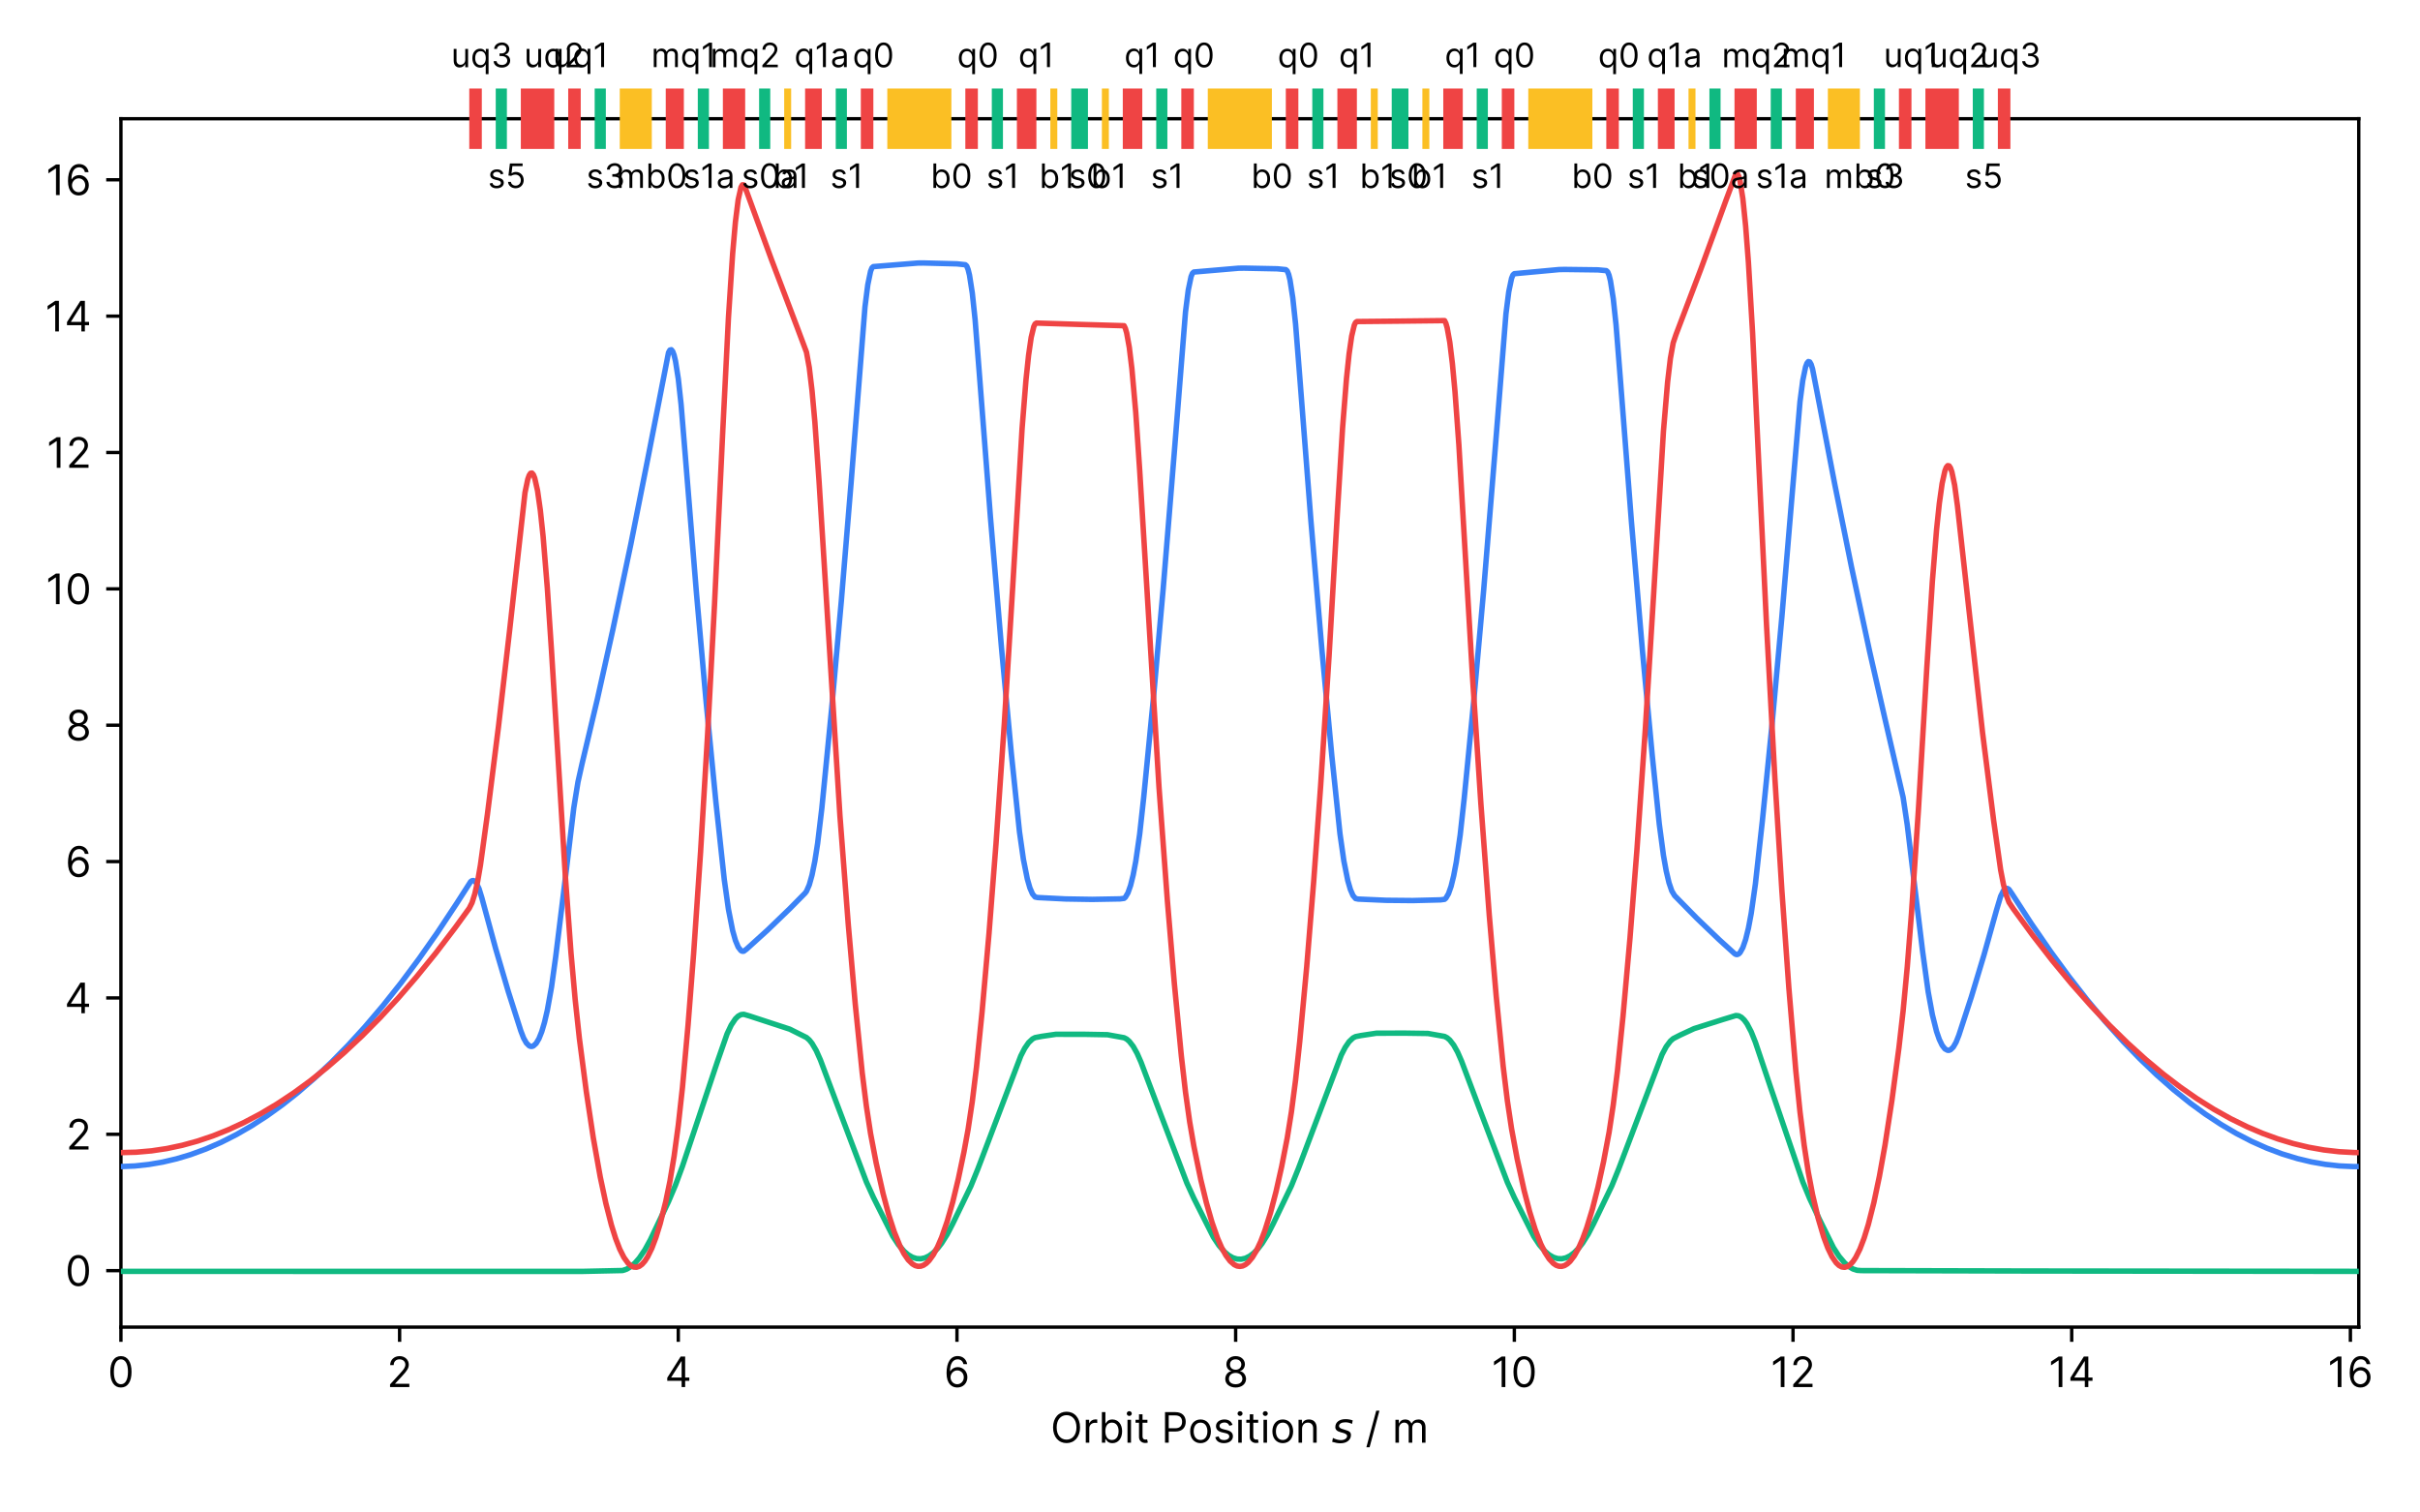 <?xml version="1.0" encoding="utf-8" standalone="no"?>
<!DOCTYPE svg PUBLIC "-//W3C//DTD SVG 1.1//EN"
  "http://www.w3.org/Graphics/SVG/1.1/DTD/svg11.dtd">
<!-- Created with matplotlib (https://matplotlib.org/) -->
<svg height="360pt" version="1.1" viewBox="0 0 576 360" width="576pt" xmlns="http://www.w3.org/2000/svg" xmlns:xlink="http://www.w3.org/1999/xlink">
 <defs>
  <style type="text/css">*{stroke-linecap:butt;stroke-linejoin:round;}</style>
 </defs>
 <g id="figure_1">
  <g id="patch_1">
   <path d="M 0 360 
L 576 360 
L 576 0 
L 0 0 
z
" style="fill:#ffffff;"/>
  </g>
  <g id="axes_1">
   <g id="patch_2">
    <path d="M 28.78 315.88 
L 561.423 315.88 
L 561.423 28.26 
L 28.78 28.26 
z
" style="fill:#ffffff;"/>
   </g>
   <g id="matplotlib.axis_1">
    <g id="xtick_1">
     <g id="line2d_1">
      <defs>
       <path d="M 0 0 
L 0 3.5 
" id="m839d1da6a0" style="stroke:#000000;stroke-width:0.8;"/>
      </defs>
      <g>
       <use style="stroke:#000000;stroke-width:0.8;" x="28.78" xlink:href="#m839d1da6a0" y="315.88"/>
      </g>
     </g>
     <g id="text_1">
      <!-- 0 -->
      <g transform="translate(25.655 330.153)scale(0.1 -0.1)">
       <defs>
        <path d="M 31.25 -1 
C 47.297 -1 56.531 12.609 56.531 36.359 
C 56.531 59.938 47.156 73.719 31.25 73.719 
C 15.344 73.719 5.969 59.938 5.969 36.359 
C 5.969 12.609 15.203 -1 31.25 -1 
z
M 31.25 6.812 
C 20.672 6.812 14.484 17.438 14.484 36.359 
C 14.484 55.25 20.734 66.047 31.25 66.047 
C 41.766 66.047 48.016 55.25 48.016 36.359 
C 48.016 17.438 41.828 6.812 31.25 6.812 
z
" id="Inter-Regular-48"/>
       </defs>
       <use xlink:href="#Inter-Regular-48"/>
      </g>
     </g>
    </g>
    <g id="xtick_2">
     <g id="line2d_2">
      <g>
       <use style="stroke:#000000;stroke-width:0.8;" x="95.112" xlink:href="#m839d1da6a0" y="315.88"/>
      </g>
     </g>
     <g id="text_2">
      <!-- 2 -->
      <g transform="translate(92.086 330.153)scale(0.1 -0.1)">
       <defs>
        <path d="M 7.531 0 
L 53.406 0 
L 53.406 7.812 
L 19.609 7.812 
L 19.609 8.375 
L 35.938 25.859 
C 48.438 39.234 52.125 45.484 52.125 53.547 
C 52.125 64.766 43.047 73.719 30.25 73.719 
C 17.516 73.719 7.812 65.062 7.812 52.266 
L 16.188 52.266 
C 16.188 60.547 21.562 66.047 29.969 66.047 
C 37.859 66.047 43.891 61.219 43.891 53.547 
C 43.891 46.844 39.953 41.875 31.531 32.672 
L 7.531 6.391 
z
" id="Inter-Regular-50"/>
       </defs>
       <use xlink:href="#Inter-Regular-50"/>
      </g>
     </g>
    </g>
    <g id="xtick_3">
     <g id="line2d_3">
      <g>
       <use style="stroke:#000000;stroke-width:0.8;" x="161.443" xlink:href="#m839d1da6a0" y="315.88"/>
      </g>
     </g>
     <g id="text_3">
      <!-- 4 -->
      <g transform="translate(158.233 330.153)scale(0.1 -0.1)">
       <defs>
        <path d="M 5.828 14.922 
L 40.062 14.922 
L 40.062 0 
L 48.438 0 
L 48.438 14.922 
L 58.375 14.922 
L 58.375 22.734 
L 48.438 22.734 
L 48.438 72.734 
L 37.781 72.734 
L 5.828 22.156 
z
M 15.344 22.734 
L 15.344 23.297 
L 39.484 61.5 
L 40.062 61.5 
L 40.062 22.734 
z
" id="Inter-Regular-52"/>
       </defs>
       <use xlink:href="#Inter-Regular-52"/>
      </g>
     </g>
    </g>
    <g id="xtick_4">
     <g id="line2d_4">
      <g>
       <use style="stroke:#000000;stroke-width:0.8;" x="227.775" xlink:href="#m839d1da6a0" y="315.88"/>
      </g>
     </g>
     <g id="text_4">
      <!-- 6 -->
      <g transform="translate(224.657 330.153)scale(0.1 -0.1)">
       <defs>
        <path d="M 31.672 -1 
C 46.375 -1.172 55.969 9.906 55.969 23.438 
C 55.969 37.5 45.562 47.578 33.094 47.578 
C 25.609 47.578 19.172 43.922 15.203 37.922 
L 14.625 37.922 
C 14.672 55.781 21.562 66.047 32.812 66.047 
C 40.484 66.047 45.094 61.219 46.734 54.547 
L 55.406 54.547 
C 53.625 65.984 45.031 73.859 32.812 73.859 
C 16.438 73.859 6.391 59.375 6.391 33.516 
C 6.391 6.641 19.75 -0.859 31.672 -1 
z
M 31.672 6.812 
C 22.547 6.812 15.875 14.594 15.906 23.297 
C 15.953 32 22.938 39.766 31.969 39.766 
C 40.875 39.766 47.438 32.453 47.438 23.438 
C 47.438 14.203 40.594 6.812 31.672 6.812 
z
" id="Inter-Regular-54"/>
       </defs>
       <use xlink:href="#Inter-Regular-54"/>
      </g>
     </g>
    </g>
    <g id="xtick_5">
     <g id="line2d_5">
      <g>
       <use style="stroke:#000000;stroke-width:0.8;" x="294.106" xlink:href="#m839d1da6a0" y="315.88"/>
      </g>
     </g>
     <g id="text_5">
      <!-- 8 -->
      <g transform="translate(291.024 330.153)scale(0.1 -0.1)">
       <defs>
        <path d="M 30.828 -1 
C 45.344 -1 55.469 7.5 55.547 19.312 
C 55.469 28.516 49.328 36.328 41.484 37.781 
L 41.484 38.203 
C 48.297 39.984 52.766 46.656 52.844 54.406 
C 52.766 65.484 43.469 73.719 30.828 73.719 
C 18.047 73.719 8.734 65.484 8.812 54.406 
C 8.734 46.656 13.219 39.984 20.172 38.203 
L 20.172 37.781 
C 12.188 36.328 6.031 28.516 6.109 19.312 
C 6.031 7.5 16.156 -1 30.828 -1 
z
M 30.828 41.328 
C 22.875 41.328 17.266 46.312 17.328 53.828 
C 17.266 61.219 22.656 66.047 30.828 66.047 
C 38.844 66.047 44.25 61.219 44.312 53.828 
C 44.25 46.312 38.641 41.328 30.828 41.328 
z
M 30.828 6.812 
C 20.844 6.812 14.703 11.938 14.781 19.75 
C 14.703 27.953 21.484 33.812 30.828 33.812 
C 40.016 33.812 46.812 27.953 46.875 19.75 
C 46.812 11.938 40.656 6.812 30.828 6.812 
z
" id="Inter-Regular-56"/>
       </defs>
       <use xlink:href="#Inter-Regular-56"/>
      </g>
     </g>
    </g>
    <g id="xtick_6">
     <g id="line2d_6">
      <g>
       <use style="stroke:#000000;stroke-width:0.8;" x="360.438" xlink:href="#m839d1da6a0" y="315.88"/>
      </g>
     </g>
     <g id="text_6">
      <!-- 10 -->
      <g transform="translate(354.99 330.153)scale(0.1 -0.1)">
       <defs>
        <path d="M 33.094 72.734 
L 24.297 72.734 
L 6.109 60.656 
L 6.109 51.703 
L 23.859 63.5 
L 24.297 63.5 
L 24.297 0 
L 33.094 0 
z
" id="Inter-Regular-49"/>
       </defs>
       <use xlink:href="#Inter-Regular-49"/>
       <use x="46.449" xlink:href="#Inter-Regular-48"/>
      </g>
     </g>
    </g>
    <g id="xtick_7">
     <g id="line2d_7">
      <g>
       <use style="stroke:#000000;stroke-width:0.8;" x="426.77" xlink:href="#m839d1da6a0" y="315.88"/>
      </g>
     </g>
     <g id="text_7">
      <!-- 12 -->
      <g transform="translate(421.421 330.153)scale(0.1 -0.1)">
       <use xlink:href="#Inter-Regular-49"/>
       <use x="46.449" xlink:href="#Inter-Regular-50"/>
      </g>
     </g>
    </g>
    <g id="xtick_8">
     <g id="line2d_8">
      <g>
       <use style="stroke:#000000;stroke-width:0.8;" x="493.101" xlink:href="#m839d1da6a0" y="315.88"/>
      </g>
     </g>
     <g id="text_8">
      <!-- 14 -->
      <g transform="translate(487.568 330.153)scale(0.1 -0.1)">
       <use xlink:href="#Inter-Regular-49"/>
       <use x="46.449" xlink:href="#Inter-Regular-52"/>
      </g>
     </g>
    </g>
    <g id="xtick_9">
     <g id="line2d_9">
      <g>
       <use style="stroke:#000000;stroke-width:0.8;" x="559.433" xlink:href="#m839d1da6a0" y="315.88"/>
      </g>
     </g>
     <g id="text_9">
      <!-- 16 -->
      <g transform="translate(553.992 330.153)scale(0.1 -0.1)">
       <use xlink:href="#Inter-Regular-49"/>
       <use x="46.449" xlink:href="#Inter-Regular-54"/>
      </g>
     </g>
    </g>
    <g id="text_10">
     <!-- Orbit Position $s$ / m -->
     <g transform="translate(250.051 343.472)scale(0.1 -0.1)">
      <defs>
       <path d="M 70.172 36.359 
C 70.172 59.375 56.672 73.719 38.062 73.719 
C 19.469 73.719 5.969 59.375 5.969 36.359 
C 5.969 13.359 19.469 -1 38.062 -1 
C 56.672 -1 70.172 13.359 70.172 36.359 
z
M 61.656 36.359 
C 61.656 17.469 51.281 7.25 38.062 7.25 
C 24.859 7.25 14.484 17.469 14.484 36.359 
C 14.484 55.25 24.859 65.484 38.062 65.484 
C 51.281 65.484 61.656 55.25 61.656 36.359 
z
" id="Inter-Regular-79"/>
       <path d="M 7.672 0 
L 16.047 0 
L 16.047 34.516 
C 16.047 41.906 21.875 47.297 29.828 47.297 
C 32.062 47.297 34.375 46.875 34.938 46.734 
L 34.938 55.25 
C 33.984 55.328 31.781 55.391 30.547 55.391 
C 24 55.391 18.328 51.703 16.344 46.312 
L 15.766 46.312 
L 15.766 54.547 
L 7.672 54.547 
z
" id="Inter-Regular-114"/>
       <path d="M 8.812 0 
L 16.906 0 
L 16.906 8.375 
L 17.906 8.375 
C 19.75 5.391 23.297 -1.141 33.812 -1.141 
C 47.438 -1.141 56.969 9.797 56.969 27.125 
C 56.969 44.312 47.438 55.25 33.672 55.25 
C 23.016 55.25 19.75 48.719 17.906 45.875 
L 17.188 45.875 
L 17.188 72.734 
L 8.812 72.734 
z
M 17.047 27.266 
C 17.047 39.484 22.438 47.734 32.672 47.734 
C 43.328 47.734 48.578 38.781 48.578 27.266 
C 48.578 15.625 43.188 6.391 32.672 6.391 
C 22.594 6.391 17.047 14.922 17.047 27.266 
z
" id="Inter-Regular-98"/>
       <path d="M 11.938 63.641 
C 15.203 63.641 17.906 66.188 17.906 69.312 
C 17.906 72.438 15.203 75 11.938 75 
C 8.672 75 5.969 72.438 5.969 69.312 
C 5.969 66.188 8.672 63.641 11.938 63.641 
z
M 7.672 0 
L 16.047 0 
L 16.047 54.547 
L 7.672 54.547 
z
" id="Inter-Regular-105"/>
       <path d="M 31.391 54.547 
L 19.75 54.547 
L 19.75 67.609 
L 11.359 67.609 
L 11.359 54.547 
L 3.125 54.547 
L 3.125 47.438 
L 11.359 47.438 
L 11.359 13.359 
C 11.359 3.828 19.031 -0.703 26.141 -0.703 
C 29.266 -0.703 31.25 -0.141 32.391 0.281 
L 30.688 7.812 
C 29.969 7.672 28.844 7.391 26.984 7.391 
C 23.297 7.391 19.75 8.516 19.75 15.625 
L 19.75 47.438 
L 31.391 47.438 
z
" id="Inter-Regular-116"/>
       <path id="Inter-Regular-32"/>
       <path d="M 8.812 0 
L 17.609 0 
L 17.609 26.562 
L 33.531 26.562 
C 50.469 26.562 58.094 36.859 58.094 49.719 
C 58.094 62.578 50.469 72.734 33.375 72.734 
L 8.812 72.734 
z
M 33.094 64.922 
C 44.922 64.922 49.438 58.453 49.438 49.719 
C 49.438 40.984 44.922 34.375 33.234 34.375 
L 17.609 34.375 
L 17.609 64.922 
z
" id="Inter-Regular-80"/>
       <path d="M 29.828 -1.141 
C 44.609 -1.141 54.547 10.078 54.547 26.984 
C 54.547 44.031 44.609 55.25 29.828 55.25 
C 15.062 55.25 5.109 44.031 5.109 26.984 
C 5.109 10.078 15.062 -1.141 29.828 -1.141 
z
M 29.828 6.391 
C 18.609 6.391 13.5 16.047 13.5 26.984 
C 13.5 37.922 18.609 47.734 29.828 47.734 
C 41.047 47.734 46.172 37.922 46.172 26.984 
C 46.172 16.047 41.047 6.391 29.828 6.391 
z
" id="Inter-Regular-111"/>
       <path d="M 46.312 42.328 
C 43.688 50.078 37.781 55.25 26.984 55.25 
C 15.484 55.25 6.969 48.719 6.969 39.484 
C 6.969 31.953 11.438 26.922 21.453 24.578 
L 30.547 22.438 
C 36.047 21.172 38.641 18.531 38.641 14.766 
C 38.641 10.078 33.672 6.25 25.859 6.25 
C 19 6.25 14.703 9.203 13.219 15.062 
L 5.25 13.062 
C 7.203 3.797 14.844 -1.141 26 -1.141 
C 38.672 -1.141 47.297 5.781 47.297 15.203 
C 47.297 22.797 42.547 27.594 32.812 29.969 
L 24.719 31.953 
C 18.25 33.562 15.344 35.719 15.344 39.922 
C 15.344 44.609 20.312 48.016 26.984 48.016 
C 34.312 48.016 37.328 43.969 38.781 40.203 
z
" id="Inter-Regular-115"/>
       <path d="M 16.047 32.812 
C 16.047 42.328 21.953 47.734 29.969 47.734 
C 37.75 47.734 42.469 42.656 42.469 34.094 
L 42.469 0 
L 50.859 0 
L 50.859 34.656 
C 50.859 48.578 43.438 55.25 32.391 55.25 
C 24.156 55.25 19.031 51.562 16.484 46.016 
L 15.766 46.016 
L 15.766 54.547 
L 7.672 54.547 
L 7.672 0 
L 16.047 0 
z
" id="Inter-Regular-110"/>
       <path d="M 50 53.078 
L 48.297 44.578 
Q 44.734 46.531 40.766 47.5 
Q 36.812 48.484 32.625 48.484 
Q 25.531 48.484 21.453 46.062 
Q 17.391 43.656 17.391 39.5 
Q 17.391 34.672 26.859 32.078 
Q 27.594 31.891 27.938 31.781 
L 30.812 30.906 
Q 39.797 28.422 42.797 25.688 
Q 45.797 22.953 45.797 18.219 
Q 45.797 9.516 38.891 4.047 
Q 31.984 -1.422 20.797 -1.422 
Q 16.453 -1.422 11.672 -0.578 
Q 6.891 0.25 1.125 2 
L 2.875 11.281 
Q 7.812 8.734 12.594 7.422 
Q 17.391 6.109 21.781 6.109 
Q 28.375 6.109 32.5 8.938 
Q 36.625 11.766 36.625 16.109 
Q 36.625 20.797 25.781 23.688 
L 24.859 23.922 
L 21.781 24.703 
Q 14.938 26.516 11.766 29.469 
Q 8.594 32.422 8.594 37.016 
Q 8.594 45.75 15.156 50.875 
Q 21.734 56 33.016 56 
Q 37.453 56 41.672 55.266 
Q 45.906 54.547 50 53.078 
z
" id="DejaVuSans-Oblique-115"/>
       <path d="M 33.375 76.141 
L 25.719 76.141 
L 2.281 -10.938 
L 9.938 -10.938 
z
" id="Inter-Regular-47"/>
       <path d="M 7.672 0 
L 16.047 0 
L 16.047 34.094 
C 16.047 42.078 21.875 47.734 28.406 47.734 
C 34.766 47.734 39.203 43.578 39.203 37.359 
L 39.203 0 
L 47.734 0 
L 47.734 35.516 
C 47.734 42.547 52.125 47.734 59.797 47.734 
C 65.766 47.734 70.875 44.562 70.875 36.5 
L 70.875 0 
L 79.266 0 
L 79.266 36.5 
C 79.266 49.328 72.375 55.25 62.641 55.25 
C 54.828 55.25 49.109 51.672 46.312 46.016 
L 45.734 46.016 
C 43.047 51.844 38.281 55.25 31.109 55.25 
C 24 55.25 18.75 51.844 16.484 46.016 
L 15.766 46.016 
L 15.766 54.547 
L 7.672 54.547 
z
" id="Inter-Regular-109"/>
      </defs>
      <use transform="translate(0 0.859)" xlink:href="#Inter-Regular-79"/>
      <use transform="translate(76.136 0.859)" xlink:href="#Inter-Regular-114"/>
      <use transform="translate(113.352 0.859)" xlink:href="#Inter-Regular-98"/>
      <use transform="translate(175.426 0.859)" xlink:href="#Inter-Regular-105"/>
      <use transform="translate(199.148 0.859)" xlink:href="#Inter-Regular-116"/>
      <use transform="translate(235.511 0.859)" xlink:href="#Inter-Regular-32"/>
      <use transform="translate(263.636 0.859)" xlink:href="#Inter-Regular-80"/>
      <use transform="translate(327.131 0.859)" xlink:href="#Inter-Regular-111"/>
      <use transform="translate(386.79 0.859)" xlink:href="#Inter-Regular-115"/>
      <use transform="translate(439.063 0.859)" xlink:href="#Inter-Regular-105"/>
      <use transform="translate(462.784 0.859)" xlink:href="#Inter-Regular-116"/>
      <use transform="translate(499.148 0.859)" xlink:href="#Inter-Regular-105"/>
      <use transform="translate(522.869 0.859)" xlink:href="#Inter-Regular-111"/>
      <use transform="translate(582.529 0.859)" xlink:href="#Inter-Regular-110"/>
      <use transform="translate(641.051 0.859)" xlink:href="#Inter-Regular-32"/>
      <use transform="translate(669.176 0.859)" xlink:href="#DejaVuSans-Oblique-115"/>
      <use transform="translate(721.276 0.859)" xlink:href="#Inter-Regular-32"/>
      <use transform="translate(749.401 0.859)" xlink:href="#Inter-Regular-47"/>
      <use transform="translate(785.054 0.859)" xlink:href="#Inter-Regular-32"/>
      <use transform="translate(813.179 0.859)" xlink:href="#Inter-Regular-109"/>
     </g>
    </g>
   </g>
   <g id="matplotlib.axis_2">
    <g id="ytick_1">
     <g id="line2d_10">
      <defs>
       <path d="M 0 0 
L -3.5 0 
" id="m6dea7d0efa" style="stroke:#000000;stroke-width:0.8;"/>
      </defs>
      <g>
       <use style="stroke:#000000;stroke-width:0.8;" x="28.78" xlink:href="#m6dea7d0efa" y="302.434"/>
      </g>
     </g>
     <g id="text_11">
      <!-- 0 -->
      <g transform="translate(15.53 306.07)scale(0.1 -0.1)">
       <use xlink:href="#Inter-Regular-48"/>
      </g>
     </g>
    </g>
    <g id="ytick_2">
     <g id="line2d_11">
      <g>
       <use style="stroke:#000000;stroke-width:0.8;" x="28.78" xlink:href="#m6dea7d0efa" y="269.978"/>
      </g>
     </g>
     <g id="text_12">
      <!-- 2 -->
      <g transform="translate(15.728 273.615)scale(0.1 -0.1)">
       <use xlink:href="#Inter-Regular-50"/>
      </g>
     </g>
    </g>
    <g id="ytick_3">
     <g id="line2d_12">
      <g>
       <use style="stroke:#000000;stroke-width:0.8;" x="28.78" xlink:href="#m6dea7d0efa" y="237.523"/>
      </g>
     </g>
     <g id="text_13">
      <!-- 4 -->
      <g transform="translate(15.36 241.16)scale(0.1 -0.1)">
       <use xlink:href="#Inter-Regular-52"/>
      </g>
     </g>
    </g>
    <g id="ytick_4">
     <g id="line2d_13">
      <g>
       <use style="stroke:#000000;stroke-width:0.8;" x="28.78" xlink:href="#m6dea7d0efa" y="205.068"/>
      </g>
     </g>
     <g id="text_14">
      <!-- 6 -->
      <g transform="translate(15.544 208.705)scale(0.1 -0.1)">
       <use xlink:href="#Inter-Regular-54"/>
      </g>
     </g>
    </g>
    <g id="ytick_5">
     <g id="line2d_14">
      <g>
       <use style="stroke:#000000;stroke-width:0.8;" x="28.78" xlink:href="#m6dea7d0efa" y="172.613"/>
      </g>
     </g>
     <g id="text_15">
      <!-- 8 -->
      <g transform="translate(15.614 176.249)scale(0.1 -0.1)">
       <use xlink:href="#Inter-Regular-56"/>
      </g>
     </g>
    </g>
    <g id="ytick_6">
     <g id="line2d_15">
      <g>
       <use style="stroke:#000000;stroke-width:0.8;" x="28.78" xlink:href="#m6dea7d0efa" y="140.158"/>
      </g>
     </g>
     <g id="text_16">
      <!-- 10 -->
      <g transform="translate(10.885 143.794)scale(0.1 -0.1)">
       <use xlink:href="#Inter-Regular-49"/>
       <use x="46.449" xlink:href="#Inter-Regular-48"/>
      </g>
     </g>
    </g>
    <g id="ytick_7">
     <g id="line2d_16">
      <g>
       <use style="stroke:#000000;stroke-width:0.8;" x="28.78" xlink:href="#m6dea7d0efa" y="107.702"/>
      </g>
     </g>
     <g id="text_17">
      <!-- 12 -->
      <g transform="translate(11.083 111.339)scale(0.1 -0.1)">
       <use xlink:href="#Inter-Regular-49"/>
       <use x="46.449" xlink:href="#Inter-Regular-50"/>
      </g>
     </g>
    </g>
    <g id="ytick_8">
     <g id="line2d_17">
      <g>
       <use style="stroke:#000000;stroke-width:0.8;" x="28.78" xlink:href="#m6dea7d0efa" y="75.247"/>
      </g>
     </g>
     <g id="text_18">
      <!-- 14 -->
      <g transform="translate(10.714 78.884)scale(0.1 -0.1)">
       <use xlink:href="#Inter-Regular-49"/>
       <use x="46.449" xlink:href="#Inter-Regular-52"/>
      </g>
     </g>
    </g>
    <g id="ytick_9">
     <g id="line2d_18">
      <g>
       <use style="stroke:#000000;stroke-width:0.8;" x="28.78" xlink:href="#m6dea7d0efa" y="42.792"/>
      </g>
     </g>
     <g id="text_19">
      <!-- 16 -->
      <g transform="translate(10.899 46.429)scale(0.1 -0.1)">
       <use xlink:href="#Inter-Regular-49"/>
       <use x="46.449" xlink:href="#Inter-Regular-54"/>
      </g>
     </g>
    </g>
   </g>
   <g id="patch_3">
    <path d="M 28.78 315.88 
L 28.78 28.26 
" style="fill:none;stroke:#000000;stroke-linecap:square;stroke-linejoin:miter;stroke-width:0.8;"/>
   </g>
   <g id="patch_4">
    <path d="M 561.423 315.88 
L 561.423 28.26 
" style="fill:none;stroke:#000000;stroke-linecap:square;stroke-linejoin:miter;stroke-width:0.8;"/>
   </g>
   <g id="patch_5">
    <path d="M 28.78 315.88 
L 561.423 315.88 
" style="fill:none;stroke:#000000;stroke-linecap:square;stroke-linejoin:miter;stroke-width:0.8;"/>
   </g>
   <g id="patch_6">
    <path d="M 28.78 28.26 
L 561.423 28.26 
" style="fill:none;stroke:#000000;stroke-linecap:square;stroke-linejoin:miter;stroke-width:0.8;"/>
   </g>
   <g id="line2d_19">
    <path clip-path="url(#pdde742c42a)" d="M 28.78 302.607 
L 138.559 302.616 
L 148.177 302.405 
L 149.172 302.073 
L 150.167 301.47 
L 151.162 300.596 
L 152.157 299.452 
L 153.483 297.504 
L 154.81 295.075 
L 159.122 285.984 
L 160.78 282.067 
L 162.438 277.573 
L 170.73 252.755 
L 173.051 246.088 
L 174.046 243.987 
L 175.041 242.501 
L 175.704 241.859 
L 176.368 241.5 
L 177.031 241.425 
L 178.358 241.811 
L 187.976 244.959 
L 191.956 246.945 
L 192.619 247.524 
L 193.282 248.351 
L 194.277 250.05 
L 195.272 252.282 
L 198.921 262.014 
L 206.217 281.327 
L 207.875 284.983 
L 212.519 294.261 
L 213.845 296.273 
L 215.172 297.815 
L 216.167 298.662 
L 217.162 299.245 
L 218.157 299.563 
L 219.152 299.616 
L 220.147 299.403 
L 221.142 298.926 
L 222.137 298.184 
L 223.132 297.178 
L 224.127 295.906 
L 225.453 293.8 
L 226.78 291.236 
L 231.091 282.306 
L 232.75 278.222 
L 242.965 251.326 
L 243.893 249.519 
L 244.822 248.171 
L 245.751 247.292 
L 246.37 246.971 
L 248.006 246.66 
L 251.323 246.177 
L 257.956 246.18 
L 263.594 246.281 
L 267.552 247 
L 268.171 247.323 
L 268.79 247.858 
L 269.718 249.053 
L 270.647 250.71 
L 271.576 252.816 
L 275.865 264.181 
L 282.498 281.589 
L 284.157 285.221 
L 288.8 294.442 
L 290.127 296.438 
L 291.453 297.963 
L 292.448 298.798 
L 293.443 299.369 
L 294.438 299.675 
L 295.433 299.715 
L 296.428 299.491 
L 297.423 299.001 
L 298.418 298.247 
L 299.413 297.229 
L 300.408 295.945 
L 301.735 293.822 
L 303.061 291.242 
L 307.373 282.259 
L 309.031 278.152 
L 319.246 251.117 
L 320.175 249.3 
L 321.103 247.943 
L 322.032 247.058 
L 322.651 246.734 
L 323.956 246.476 
L 327.604 245.923 
L 334.237 245.904 
L 339.875 245.985 
L 343.833 246.691 
L 344.452 247.013 
L 345.071 247.548 
L 346 248.746 
L 346.928 250.408 
L 347.857 252.522 
L 352.147 263.933 
L 358.78 281.411 
L 360.438 285.054 
L 365.081 294.3 
L 366.408 296.304 
L 367.734 297.836 
L 368.729 298.677 
L 369.724 299.253 
L 370.719 299.564 
L 371.714 299.61 
L 372.709 299.391 
L 373.704 298.907 
L 374.699 298.159 
L 375.694 297.145 
L 376.689 295.867 
L 378.016 293.752 
L 379.343 291.179 
L 383.654 282.219 
L 385.312 278.12 
L 395.594 250.991 
L 396.589 249.12 
L 397.584 247.792 
L 398.247 247.216 
L 399.905 246.369 
L 403.222 244.831 
L 410.187 242.621 
L 413.172 241.712 
L 413.835 241.785 
L 414.498 242.143 
L 415.162 242.781 
L 415.825 243.699 
L 416.82 245.588 
L 417.815 248.074 
L 421.463 258.917 
L 429.091 281.312 
L 430.749 285.316 
L 433.071 290.256 
L 436.388 296.957 
L 437.714 299.011 
L 439.041 300.583 
L 440.036 301.446 
L 441.031 302.039 
L 442.026 302.36 
L 443.021 302.425 
L 482.82 302.522 
L 561.754 302.607 
L 561.754 302.607 
" style="fill:none;stroke:#10b981;stroke-linecap:square;stroke-width:1.3;"/>
   </g>
   <g id="line2d_20">
    <path clip-path="url(#pdde742c42a)" d="M 28.78 277.664 
L 32.097 277.521 
L 35.413 277.165 
L 38.73 276.596 
L 42.046 275.815 
L 45.363 274.821 
L 49.011 273.481 
L 52.659 271.885 
L 56.308 270.031 
L 59.956 267.92 
L 63.604 265.552 
L 67.252 262.926 
L 70.901 260.043 
L 74.88 256.605 
L 78.86 252.86 
L 82.84 248.809 
L 86.82 244.452 
L 91.132 239.386 
L 95.443 233.961 
L 99.755 228.176 
L 104.066 222.032 
L 108.71 215.013 
L 112.026 209.847 
L 112.358 209.617 
L 112.689 209.591 
L 113.021 209.769 
L 113.353 210.152 
L 114.016 211.522 
L 114.679 213.675 
L 117.996 225.862 
L 120.981 236.006 
L 123.966 245.37 
L 124.629 247.085 
L 125.292 248.259 
L 125.956 248.915 
L 126.287 249.053 
L 126.619 249.065 
L 126.951 248.952 
L 127.614 248.346 
L 128.277 247.223 
L 128.941 245.563 
L 129.604 243.335 
L 130.267 240.496 
L 131.262 234.974 
L 132.257 227.81 
L 134.247 211.633 
L 136.569 192.303 
L 137.564 186.153 
L 138.559 181.691 
L 142.207 166.296 
L 145.855 149.928 
L 150.167 129.435 
L 154.147 109.388 
L 159.122 83.91 
L 159.453 83.326 
L 159.785 83.238 
L 160.117 83.644 
L 160.448 84.544 
L 160.78 85.933 
L 161.443 90.151 
L 162.107 96.223 
L 163.101 108.336 
L 165.755 141.013 
L 168.076 167.12 
L 170.398 190.909 
L 172.388 209.344 
L 173.383 216.43 
L 174.378 221.483 
L 175.041 223.831 
L 175.704 225.416 
L 176.368 226.268 
L 176.699 226.424 
L 177.031 226.402 
L 177.694 225.91 
L 182.669 221.4 
L 187.976 216.281 
L 191.624 212.582 
L 191.956 212.136 
L 192.619 210.62 
L 193.282 208.247 
L 193.946 204.975 
L 194.609 200.743 
L 195.604 192.424 
L 197.926 168.893 
L 200.247 143.062 
L 202.569 114.931 
L 205.885 73.015 
L 206.549 67.769 
L 207.212 64.564 
L 207.544 63.747 
L 207.875 63.459 
L 218.488 62.606 
L 219.815 62.593 
L 227.775 62.8 
L 229.765 63.014 
L 230.096 63.314 
L 230.428 64.145 
L 230.76 65.501 
L 231.423 69.766 
L 232.086 76.034 
L 233.081 88.7 
L 235.735 123.047 
L 238.388 154.371 
L 240.709 179.299 
L 242.655 197.999 
L 243.584 204.524 
L 244.512 209.185 
L 245.132 211.339 
L 245.751 212.771 
L 246.37 213.503 
L 247.011 213.633 
L 253.644 213.968 
L 259.946 214.071 
L 266.579 213.952 
L 267.552 213.829 
L 267.861 213.56 
L 268.48 212.504 
L 269.099 210.74 
L 269.718 208.243 
L 270.338 204.974 
L 271.266 198.507 
L 272.217 189.855 
L 274.539 166.119 
L 276.86 140.095 
L 279.513 107.549 
L 282.167 74.261 
L 282.83 69.04 
L 283.493 65.85 
L 283.825 65.035 
L 284.157 64.747 
L 294.77 63.84 
L 296.096 63.819 
L 304.056 63.98 
L 306.046 64.181 
L 306.378 64.478 
L 306.709 65.303 
L 307.041 66.651 
L 307.704 70.891 
L 308.368 77.125 
L 309.363 89.724 
L 312.016 123.893 
L 314.669 155.054 
L 316.991 179.854 
L 318.937 198.459 
L 319.865 204.95 
L 320.794 209.585 
L 321.413 211.726 
L 322.032 213.148 
L 322.651 213.873 
L 323.292 213.998 
L 329.925 214.289 
L 336.227 214.349 
L 342.86 214.183 
L 343.833 214.054 
L 344.143 213.784 
L 344.762 212.725 
L 345.381 210.962 
L 346 208.466 
L 346.619 205.2 
L 347.548 198.742 
L 348.498 190.102 
L 350.82 166.4 
L 353.142 140.411 
L 355.795 107.907 
L 358.448 74.659 
L 359.111 69.442 
L 359.775 66.252 
L 360.106 65.437 
L 360.438 65.147 
L 371.051 64.163 
L 372.378 64.132 
L 380.337 64.234 
L 382.327 64.42 
L 382.659 64.714 
L 382.991 65.535 
L 383.322 66.879 
L 383.986 71.111 
L 384.649 77.334 
L 385.644 89.914 
L 388.297 124.034 
L 390.951 155.153 
L 393.272 179.92 
L 394.93 196.083 
L 395.925 203.569 
L 396.589 207.304 
L 397.252 210.117 
L 397.915 212.059 
L 398.579 213.165 
L 403.885 218.572 
L 409.192 223.66 
L 412.84 226.969 
L 413.172 227.174 
L 413.503 227.202 
L 413.835 227.054 
L 414.167 226.729 
L 414.83 225.539 
L 415.493 223.611 
L 416.157 220.909 
L 416.82 217.381 
L 417.815 210.394 
L 419.473 195.374 
L 421.795 172.238 
L 424.116 146.817 
L 426.438 119.114 
L 428.428 95.624 
L 429.091 90.545 
L 429.755 87.338 
L 430.086 86.456 
L 430.418 86.06 
L 430.749 86.154 
L 431.081 86.736 
L 431.413 87.803 
L 432.408 92.909 
L 436.719 115.356 
L 440.699 135.013 
L 445.011 155.114 
L 448.659 171.132 
L 452.971 189.765 
L 453.966 196.385 
L 455.292 207.397 
L 457.614 226.469 
L 458.94 236.079 
L 459.935 241.525 
L 460.93 245.499 
L 461.594 247.416 
L 462.257 248.79 
L 462.92 249.647 
L 463.584 250.003 
L 463.915 249.995 
L 464.247 249.864 
L 464.91 249.229 
L 465.574 248.085 
L 466.237 246.41 
L 469.222 237.258 
L 472.207 227.343 
L 475.192 216.665 
L 476.187 213.328 
L 476.85 211.993 
L 477.182 211.621 
L 477.513 211.449 
L 477.845 211.478 
L 478.177 211.707 
L 478.84 212.663 
L 483.483 219.816 
L 488.126 226.552 
L 492.438 232.434 
L 496.749 237.956 
L 501.061 243.119 
L 505.373 247.923 
L 509.352 252.038 
L 513.332 255.847 
L 517.312 259.349 
L 521.292 262.546 
L 524.94 265.207 
L 528.589 267.61 
L 532.237 269.757 
L 535.885 271.646 
L 539.533 273.277 
L 543.182 274.652 
L 546.83 275.769 
L 550.146 276.561 
L 553.463 277.141 
L 556.78 277.508 
L 560.096 277.662 
L 561.754 277.659 
L 561.754 277.659 
" style="fill:none;stroke:#3b82f6;stroke-linecap:square;stroke-width:1.3;"/>
   </g>
   <g id="patch_7">
    <path d="M 111.695 35.45 
L 114.679 35.45 
L 114.679 21.07 
L 111.695 21.07 
z
" style="fill:#ef4444;"/>
   </g>
   <g id="patch_8">
    <path d="M 117.996 35.45 
L 120.649 35.45 
L 120.649 21.07 
L 117.996 21.07 
z
" style="fill:#10b981;"/>
   </g>
   <g id="patch_9">
    <path d="M 123.966 35.45 
L 131.926 35.45 
L 131.926 21.07 
L 123.966 21.07 
z
" style="fill:#ef4444;"/>
   </g>
   <g id="patch_10">
    <path d="M 135.242 35.45 
L 138.227 35.45 
L 138.227 21.07 
L 135.242 21.07 
z
" style="fill:#ef4444;"/>
   </g>
   <g id="patch_11">
    <path d="M 141.544 35.45 
L 144.197 35.45 
L 144.197 21.07 
L 141.544 21.07 
z
" style="fill:#10b981;"/>
   </g>
   <g id="patch_12">
    <path d="M 147.514 35.45 
L 155.142 35.45 
L 155.142 21.07 
L 147.514 21.07 
z
" style="fill:#fbbf24;"/>
   </g>
   <g id="patch_13">
    <path d="M 158.458 35.45 
L 162.77 35.45 
L 162.77 21.07 
L 158.458 21.07 
z
" style="fill:#ef4444;"/>
   </g>
   <g id="patch_14">
    <path d="M 166.086 35.45 
L 168.74 35.45 
L 168.74 21.07 
L 166.086 21.07 
z
" style="fill:#10b981;"/>
   </g>
   <g id="patch_15">
    <path d="M 172.056 35.45 
L 177.363 35.45 
L 177.363 21.07 
L 172.056 21.07 
z
" style="fill:#ef4444;"/>
   </g>
   <g id="patch_16">
    <path d="M 180.679 35.45 
L 183.333 35.45 
L 183.333 21.07 
L 180.679 21.07 
z
" style="fill:#10b981;"/>
   </g>
   <g id="patch_17">
    <path d="M 186.649 35.45 
L 188.307 35.45 
L 188.307 21.07 
L 186.649 21.07 
z
" style="fill:#fbbf24;"/>
   </g>
   <g id="patch_18">
    <path d="M 191.624 35.45 
L 195.604 35.45 
L 195.604 21.07 
L 191.624 21.07 
z
" style="fill:#ef4444;"/>
   </g>
   <g id="patch_19">
    <path d="M 198.921 35.45 
L 201.574 35.45 
L 201.574 21.07 
L 198.921 21.07 
z
" style="fill:#10b981;"/>
   </g>
   <g id="patch_20">
    <path d="M 204.89 35.45 
L 207.875 35.45 
L 207.875 21.07 
L 204.89 21.07 
z
" style="fill:#ef4444;"/>
   </g>
   <g id="patch_21">
    <path d="M 211.192 35.45 
L 226.448 35.45 
L 226.448 21.07 
L 211.192 21.07 
z
" style="fill:#fbbf24;"/>
   </g>
   <g id="patch_22">
    <path d="M 229.765 35.45 
L 232.75 35.45 
L 232.75 21.07 
L 229.765 21.07 
z
" style="fill:#ef4444;"/>
   </g>
   <g id="patch_23">
    <path d="M 236.066 35.45 
L 238.72 35.45 
L 238.72 21.07 
L 236.066 21.07 
z
" style="fill:#10b981;"/>
   </g>
   <g id="patch_24">
    <path d="M 242.036 35.45 
L 246.679 35.45 
L 246.679 21.07 
L 242.036 21.07 
z
" style="fill:#ef4444;"/>
   </g>
   <g id="patch_25">
    <path d="M 249.996 35.45 
L 251.654 35.45 
L 251.654 21.07 
L 249.996 21.07 
z
" style="fill:#fbbf24;"/>
   </g>
   <g id="patch_26">
    <path d="M 254.971 35.45 
L 258.951 35.45 
L 258.951 21.07 
L 254.971 21.07 
z
" style="fill:#10b981;"/>
   </g>
   <g id="patch_27">
    <path d="M 262.267 35.45 
L 263.926 35.45 
L 263.926 21.07 
L 262.267 21.07 
z
" style="fill:#fbbf24;"/>
   </g>
   <g id="patch_28">
    <path d="M 267.242 35.45 
L 271.885 35.45 
L 271.885 21.07 
L 267.242 21.07 
z
" style="fill:#ef4444;"/>
   </g>
   <g id="patch_29">
    <path d="M 275.202 35.45 
L 277.855 35.45 
L 277.855 21.07 
L 275.202 21.07 
z
" style="fill:#10b981;"/>
   </g>
   <g id="patch_30">
    <path d="M 281.172 35.45 
L 284.157 35.45 
L 284.157 21.07 
L 281.172 21.07 
z
" style="fill:#ef4444;"/>
   </g>
   <g id="patch_31">
    <path d="M 287.473 35.45 
L 302.73 35.45 
L 302.73 21.07 
L 287.473 21.07 
z
" style="fill:#fbbf24;"/>
   </g>
   <g id="patch_32">
    <path d="M 306.046 35.45 
L 309.031 35.45 
L 309.031 21.07 
L 306.046 21.07 
z
" style="fill:#ef4444;"/>
   </g>
   <g id="patch_33">
    <path d="M 312.348 35.45 
L 315.001 35.45 
L 315.001 21.07 
L 312.348 21.07 
z
" style="fill:#10b981;"/>
   </g>
   <g id="patch_34">
    <path d="M 318.317 35.45 
L 322.961 35.45 
L 322.961 21.07 
L 318.317 21.07 
z
" style="fill:#ef4444;"/>
   </g>
   <g id="patch_35">
    <path d="M 326.277 35.45 
L 327.936 35.45 
L 327.936 21.07 
L 326.277 21.07 
z
" style="fill:#fbbf24;"/>
   </g>
   <g id="patch_36">
    <path d="M 331.252 35.45 
L 335.232 35.45 
L 335.232 21.07 
L 331.252 21.07 
z
" style="fill:#10b981;"/>
   </g>
   <g id="patch_37">
    <path d="M 338.549 35.45 
L 340.207 35.45 
L 340.207 21.07 
L 338.549 21.07 
z
" style="fill:#fbbf24;"/>
   </g>
   <g id="patch_38">
    <path d="M 343.523 35.45 
L 348.167 35.45 
L 348.167 21.07 
L 343.523 21.07 
z
" style="fill:#ef4444;"/>
   </g>
   <g id="patch_39">
    <path d="M 351.483 35.45 
L 354.136 35.45 
L 354.136 21.07 
L 351.483 21.07 
z
" style="fill:#10b981;"/>
   </g>
   <g id="patch_40">
    <path d="M 357.453 35.45 
L 360.438 35.45 
L 360.438 21.07 
L 357.453 21.07 
z
" style="fill:#ef4444;"/>
   </g>
   <g id="patch_41">
    <path d="M 363.755 35.45 
L 379.011 35.45 
L 379.011 21.07 
L 363.755 21.07 
z
" style="fill:#fbbf24;"/>
   </g>
   <g id="patch_42">
    <path d="M 382.327 35.45 
L 385.312 35.45 
L 385.312 21.07 
L 382.327 21.07 
z
" style="fill:#ef4444;"/>
   </g>
   <g id="patch_43">
    <path d="M 388.629 35.45 
L 391.282 35.45 
L 391.282 21.07 
L 388.629 21.07 
z
" style="fill:#10b981;"/>
   </g>
   <g id="patch_44">
    <path d="M 394.599 35.45 
L 398.579 35.45 
L 398.579 21.07 
L 394.599 21.07 
z
" style="fill:#ef4444;"/>
   </g>
   <g id="patch_45">
    <path d="M 401.895 35.45 
L 403.554 35.45 
L 403.554 21.07 
L 401.895 21.07 
z
" style="fill:#fbbf24;"/>
   </g>
   <g id="patch_46">
    <path d="M 406.87 35.45 
L 409.523 35.45 
L 409.523 21.07 
L 406.87 21.07 
z
" style="fill:#10b981;"/>
   </g>
   <g id="patch_47">
    <path d="M 412.84 35.45 
L 418.146 35.45 
L 418.146 21.07 
L 412.84 21.07 
z
" style="fill:#ef4444;"/>
   </g>
   <g id="patch_48">
    <path d="M 421.463 35.45 
L 424.116 35.45 
L 424.116 21.07 
L 421.463 21.07 
z
" style="fill:#10b981;"/>
   </g>
   <g id="patch_49">
    <path d="M 427.433 35.45 
L 431.744 35.45 
L 431.744 21.07 
L 427.433 21.07 
z
" style="fill:#ef4444;"/>
   </g>
   <g id="patch_50">
    <path d="M 435.061 35.45 
L 442.689 35.45 
L 442.689 21.07 
L 435.061 21.07 
z
" style="fill:#fbbf24;"/>
   </g>
   <g id="patch_51">
    <path d="M 446.006 35.45 
L 448.659 35.45 
L 448.659 21.07 
L 446.006 21.07 
z
" style="fill:#10b981;"/>
   </g>
   <g id="patch_52">
    <path d="M 451.976 35.45 
L 454.961 35.45 
L 454.961 21.07 
L 451.976 21.07 
z
" style="fill:#ef4444;"/>
   </g>
   <g id="patch_53">
    <path d="M 458.277 35.45 
L 466.237 35.45 
L 466.237 21.07 
L 458.277 21.07 
z
" style="fill:#ef4444;"/>
   </g>
   <g id="patch_54">
    <path d="M 469.553 35.45 
L 472.207 35.45 
L 472.207 21.07 
L 469.553 21.07 
z
" style="fill:#10b981;"/>
   </g>
   <g id="patch_55">
    <path d="M 475.523 35.45 
L 478.508 35.45 
L 478.508 21.07 
L 475.523 21.07 
z
" style="fill:#ef4444;"/>
   </g>
   <g id="line2d_21">
    <path clip-path="url(#pdde742c42a)" d="M 28.78 274.341 
L 32.428 274.246 
L 36.076 273.925 
L 39.725 273.376 
L 43.373 272.601 
L 47.021 271.598 
L 50.669 270.369 
L 54.318 268.913 
L 57.966 267.23 
L 61.946 265.136 
L 65.926 262.771 
L 69.906 260.136 
L 73.885 257.232 
L 77.865 254.057 
L 81.845 250.613 
L 86.157 246.577 
L 90.468 242.224 
L 94.78 237.554 
L 99.091 232.567 
L 103.735 226.842 
L 108.378 220.75 
L 111.695 216.174 
L 112.358 214.851 
L 113.021 212.733 
L 113.684 209.782 
L 114.348 205.945 
L 116.006 193.866 
L 118.659 172.832 
L 121.313 149.909 
L 124.961 117.227 
L 125.624 114.066 
L 125.956 113.135 
L 126.287 112.645 
L 126.619 112.597 
L 126.951 112.991 
L 127.282 113.826 
L 127.946 116.801 
L 128.609 121.465 
L 129.272 127.732 
L 130.267 139.874 
L 131.262 154.845 
L 134.579 208.757 
L 135.906 226.796 
L 136.901 237.903 
L 137.895 247.134 
L 139.554 259.842 
L 141.212 270.828 
L 142.87 280.143 
L 144.197 286.391 
L 145.524 291.569 
L 146.519 294.751 
L 147.514 297.331 
L 148.509 299.308 
L 149.504 300.684 
L 150.167 301.267 
L 150.83 301.583 
L 151.493 301.632 
L 152.157 301.413 
L 152.82 300.928 
L 153.483 300.174 
L 154.147 299.154 
L 155.142 297.123 
L 156.137 294.488 
L 157.132 291.252 
L 158.458 286.002 
L 159.453 281.164 
L 160.448 275.188 
L 161.443 267.832 
L 162.438 258.795 
L 163.765 244.036 
L 165.091 227.047 
L 166.75 202.748 
L 168.408 175.044 
L 170.066 143.936 
L 172.056 102.112 
L 173.383 75.601 
L 174.378 60.387 
L 175.041 52.838 
L 175.704 47.534 
L 176.368 44.575 
L 176.699 43.994 
L 177.031 44.016 
L 177.363 44.641 
L 183.664 61.902 
L 189.634 77.632 
L 191.956 83.834 
L 192.619 87.487 
L 193.282 93.035 
L 193.946 100.379 
L 194.941 114.462 
L 199.916 194.122 
L 201.905 220.075 
L 203.564 238.976 
L 205.222 255.345 
L 206.217 263.311 
L 207.212 269.817 
L 208.539 276.786 
L 210.197 284.149 
L 211.524 289.101 
L 212.85 293.22 
L 214.177 296.504 
L 215.172 298.42 
L 216.167 299.866 
L 217.162 300.841 
L 217.825 301.231 
L 218.488 301.412 
L 219.152 301.383 
L 219.815 301.145 
L 220.478 300.699 
L 221.142 300.044 
L 222.137 298.669 
L 223.132 296.824 
L 224.127 294.51 
L 225.453 290.695 
L 226.78 286.043 
L 228.106 280.549 
L 229.433 274.218 
L 230.428 268.776 
L 231.423 262.144 
L 232.418 254.024 
L 233.745 240.891 
L 235.403 222.151 
L 237.061 200.905 
L 239.051 172.103 
L 241.041 139.692 
L 243.274 102.019 
L 244.203 90.402 
L 244.822 84.542 
L 245.441 80.298 
L 246.06 77.736 
L 246.37 77.098 
L 246.679 76.895 
L 256.961 77.216 
L 267.552 77.528 
L 267.861 78.176 
L 268.171 79.255 
L 268.79 82.682 
L 269.409 87.758 
L 270.338 98.285 
L 271.266 111.975 
L 275.865 187.401 
L 277.855 214.365 
L 279.513 234.074 
L 281.172 251.273 
L 282.167 259.937 
L 283.162 267.016 
L 284.157 272.794 
L 285.815 280.816 
L 287.142 286.287 
L 288.468 290.917 
L 289.795 294.705 
L 290.79 296.994 
L 291.785 298.809 
L 292.78 300.15 
L 293.775 301.017 
L 294.438 301.331 
L 295.101 301.434 
L 295.765 301.327 
L 296.428 301.008 
L 297.091 300.479 
L 298.086 299.29 
L 299.081 297.627 
L 300.076 295.49 
L 301.071 292.88 
L 302.398 288.663 
L 303.724 283.597 
L 305.051 277.684 
L 306.378 270.892 
L 307.373 264.687 
L 308.368 257.088 
L 309.363 247.849 
L 311.021 230.087 
L 312.679 209.806 
L 314.338 187.006 
L 316.327 156.321 
L 318.317 122.008 
L 319.556 101.827 
L 320.484 90.159 
L 321.103 84.266 
L 321.722 79.991 
L 322.342 77.4 
L 322.651 76.749 
L 322.961 76.532 
L 333.242 76.432 
L 343.833 76.312 
L 344.143 76.951 
L 344.452 78.023 
L 345.071 81.444 
L 345.69 86.524 
L 346.309 93.183 
L 347.238 105.904 
L 348.498 127.478 
L 350.488 161.209 
L 352.478 191.319 
L 354.468 217.808 
L 356.126 237.116 
L 357.785 253.855 
L 358.78 262.004 
L 359.775 268.659 
L 361.101 275.788 
L 362.76 283.337 
L 364.086 288.431 
L 365.413 292.685 
L 366.74 296.1 
L 367.734 298.11 
L 368.729 299.647 
L 369.724 300.71 
L 370.388 301.156 
L 371.051 301.392 
L 371.714 301.417 
L 372.378 301.232 
L 373.041 300.836 
L 373.704 300.23 
L 374.699 298.926 
L 375.694 297.15 
L 376.689 294.901 
L 377.684 292.179 
L 379.011 287.815 
L 380.337 282.601 
L 381.664 276.544 
L 382.991 269.504 
L 383.986 262.93 
L 384.981 254.883 
L 386.307 241.865 
L 387.966 223.272 
L 389.624 202.175 
L 391.614 173.552 
L 393.604 141.324 
L 395.925 102.678 
L 396.92 90.909 
L 397.584 85.303 
L 398.247 81.612 
L 398.91 79.65 
L 404.88 63.917 
L 410.85 47.573 
L 413.172 41.356 
L 413.503 41.334 
L 413.835 41.92 
L 414.167 43.114 
L 414.83 47.296 
L 415.493 53.803 
L 416.157 62.512 
L 417.152 79.34 
L 418.478 107.43 
L 420.468 148.857 
L 422.458 185.333 
L 424.116 211.946 
L 425.775 235.121 
L 427.433 254.857 
L 428.428 264.633 
L 429.423 272.595 
L 430.418 279.068 
L 431.413 284.316 
L 432.739 289.913 
L 434.066 294.409 
L 435.061 297.073 
L 436.056 299.128 
L 437.051 300.575 
L 437.714 301.203 
L 438.378 301.561 
L 439.041 301.649 
L 439.704 301.467 
L 440.368 301.015 
L 441.031 300.294 
L 441.694 299.302 
L 442.689 297.308 
L 443.684 294.707 
L 444.679 291.497 
L 446.006 286.272 
L 447.332 279.967 
L 448.659 272.581 
L 450.317 261.83 
L 451.976 249.391 
L 452.971 240.631 
L 453.966 230.09 
L 454.961 217.415 
L 456.619 192.711 
L 458.609 159.06 
L 459.935 138.382 
L 460.93 126.123 
L 461.594 119.795 
L 462.257 115.084 
L 462.92 112.079 
L 463.252 111.235 
L 463.584 110.835 
L 463.915 110.882 
L 464.247 111.376 
L 464.579 112.313 
L 465.242 115.501 
L 465.905 120.386 
L 471.875 174.358 
L 474.528 195.344 
L 476.187 207.065 
L 476.85 210.481 
L 477.513 213.033 
L 478.177 214.764 
L 479.172 216.269 
L 483.815 222.618 
L 488.458 228.6 
L 493.101 234.214 
L 497.744 239.461 
L 502.056 244.004 
L 506.368 248.23 
L 510.679 252.14 
L 514.991 255.732 
L 518.971 258.767 
L 522.95 261.532 
L 526.93 264.027 
L 530.91 266.252 
L 534.89 268.207 
L 538.538 269.762 
L 542.187 271.09 
L 545.835 272.191 
L 549.483 273.066 
L 553.131 273.713 
L 556.78 274.134 
L 560.428 274.328 
L 561.754 274.342 
L 561.754 274.342 
" style="fill:none;stroke:#ef4444;stroke-linecap:square;stroke-width:1.3;"/>
   </g>
   <g id="text_20">
    <!-- uq3 -->
    <g transform="translate(107.373 16.01)scale(0.08 -0.08)">
     <defs>
      <path d="M 42.047 22.297 
C 42.047 12.078 34.234 7.391 27.984 7.391 
C 21.031 7.391 16.047 12.5 16.047 20.453 
L 16.047 54.547 
L 7.672 54.547 
L 7.672 19.891 
C 7.672 5.969 15.062 -0.703 25.281 -0.703 
C 33.531 -0.703 38.922 3.688 41.484 9.234 
L 42.047 9.234 
L 42.047 0 
L 50.422 0 
L 50.422 54.547 
L 42.047 54.547 
z
" id="Inter-Regular-117"/>
      <path d="M 53.266 -20.453 
L 53.266 54.547 
L 45.172 54.547 
L 45.172 45.875 
L 44.172 45.875 
C 42.328 48.719 39.062 55.25 28.406 55.25 
C 14.625 55.25 5.109 44.312 5.109 27.125 
C 5.109 9.797 14.625 -1.141 28.266 -1.141 
C 38.781 -1.141 42.328 5.391 44.172 8.375 
L 44.891 8.375 
L 44.891 -20.453 
z
M 45.031 27.266 
C 45.031 14.922 39.484 6.391 29.406 6.391 
C 18.891 6.391 13.5 15.625 13.5 27.266 
C 13.5 38.781 18.75 47.734 29.406 47.734 
C 39.625 47.734 45.031 39.484 45.031 27.266 
z
" id="Inter-Regular-113"/>
      <path d="M 32.109 -1 
C 46.203 -1 56.672 7.844 56.672 19.75 
C 56.672 28.984 51.203 35.688 42.047 37.219 
L 42.047 37.781 
C 49.391 40.016 53.984 46.062 53.984 54.266 
C 53.984 64.562 45.844 73.719 32.391 73.719 
C 19.812 73.719 9.375 65.984 8.953 54.547 
L 17.469 54.547 
C 17.797 61.797 24.688 66.047 32.25 66.047 
C 40.266 66.047 45.453 61.188 45.453 53.828 
C 45.453 46.172 39.453 41.188 30.828 41.188 
L 25 41.188 
L 25 33.375 
L 30.828 33.375 
C 41.875 33.375 48.016 27.766 48.016 19.75 
C 48.016 12.031 41.297 6.812 31.969 6.812 
C 23.547 6.812 16.875 11.156 16.344 18.188 
L 7.391 18.188 
C 7.922 6.75 18 -1 32.109 -1 
z
" id="Inter-Regular-51"/>
     </defs>
     <use xlink:href="#Inter-Regular-117"/>
     <use x="58.097" xlink:href="#Inter-Regular-113"/>
     <use x="119.034" xlink:href="#Inter-Regular-51"/>
    </g>
   </g>
   <g id="text_21">
    <!-- s5 -->
    <g transform="translate(116.126 44.732)scale(0.08 -0.08)">
     <defs>
      <path d="M 30.25 -1 
C 44.109 -1 54.266 9.234 54.266 23.156 
C 54.266 37.25 44.469 47.578 31.109 47.578 
C 26.203 47.578 21.453 45.844 18.469 43.469 
L 18.047 43.469 
L 20.594 64.922 
L 51 64.922 
L 51 72.734 
L 13.219 72.734 
L 8.812 36.938 
L 17.047 35.938 
C 20.062 38.109 25.219 39.672 29.688 39.625 
C 38.953 39.562 45.734 32.531 45.734 23.016 
C 45.734 13.672 39.203 6.812 30.25 6.812 
C 22.797 6.812 16.875 11.609 16.188 18.188 
L 7.672 18.188 
C 8.203 7.109 17.75 -1 30.25 -1 
z
" id="Inter-Regular-53"/>
     </defs>
     <use xlink:href="#Inter-Regular-115"/>
     <use x="52.273" xlink:href="#Inter-Regular-53"/>
    </g>
   </g>
   <g id="text_22">
    <!-- uq2 -->
    <g transform="translate(124.744 16.01)scale(0.08 -0.08)">
     <use xlink:href="#Inter-Regular-117"/>
     <use x="58.097" xlink:href="#Inter-Regular-113"/>
     <use x="119.034" xlink:href="#Inter-Regular-50"/>
    </g>
   </g>
   <g id="text_23">
    <!-- uq1 -->
    <g transform="translate(131.608 15.97)scale(0.08 -0.08)">
     <use xlink:href="#Inter-Regular-117"/>
     <use x="58.097" xlink:href="#Inter-Regular-113"/>
     <use x="119.034" xlink:href="#Inter-Regular-49"/>
    </g>
   </g>
   <g id="text_24">
    <!-- s3 -->
    <g transform="translate(139.56 44.732)scale(0.08 -0.08)">
     <use xlink:href="#Inter-Regular-115"/>
     <use x="52.273" xlink:href="#Inter-Regular-51"/>
    </g>
   </g>
   <g id="text_25">
    <!-- mb0 -->
    <g transform="translate(146.681 44.732)scale(0.08 -0.08)">
     <use xlink:href="#Inter-Regular-109"/>
     <use x="86.932" xlink:href="#Inter-Regular-98"/>
     <use x="149.006" xlink:href="#Inter-Regular-48"/>
    </g>
   </g>
   <g id="text_26">
    <!-- mq1 -->
    <g transform="translate(154.997 15.97)scale(0.08 -0.08)">
     <use xlink:href="#Inter-Regular-109"/>
     <use x="86.932" xlink:href="#Inter-Regular-113"/>
     <use x="147.869" xlink:href="#Inter-Regular-49"/>
    </g>
   </g>
   <g id="text_27">
    <!-- s1a -->
    <g transform="translate(162.535 44.732)scale(0.08 -0.08)">
     <defs>
      <path d="M 23.719 -1.281 
C 33.234 -1.281 38.219 3.828 39.922 7.391 
L 40.344 7.391 
L 40.344 0 
L 48.719 0 
L 48.719 35.938 
C 48.719 53.266 35.516 55.25 28.547 55.25 
C 20.312 55.25 10.938 52.422 6.672 42.469 
L 14.625 39.625 
C 16.484 43.609 20.844 47.875 28.844 47.875 
C 36.547 47.875 40.344 43.781 40.344 36.797 
L 40.344 36.5 
C 40.344 32.453 36.219 32.812 26.281 31.531 
C 16.156 30.219 5.109 27.984 5.109 15.484 
C 5.109 4.828 13.359 -1.281 23.719 -1.281 
z
M 25 6.25 
C 18.328 6.25 13.5 9.234 13.5 15.062 
C 13.5 21.453 19.312 23.438 25.859 24.297 
C 29.406 24.719 38.922 25.703 40.344 27.422 
L 40.344 19.75 
C 40.344 12.922 34.938 6.25 25 6.25 
z
" id="Inter-Regular-97"/>
     </defs>
     <use xlink:href="#Inter-Regular-115"/>
     <use x="52.273" xlink:href="#Inter-Regular-49"/>
     <use x="98.722" xlink:href="#Inter-Regular-97"/>
    </g>
   </g>
   <g id="text_28">
    <!-- mq2 -->
    <g transform="translate(169.027 16.01)scale(0.08 -0.08)">
     <use xlink:href="#Inter-Regular-109"/>
     <use x="86.932" xlink:href="#Inter-Regular-113"/>
     <use x="147.869" xlink:href="#Inter-Regular-50"/>
    </g>
   </g>
   <g id="text_29">
    <!-- s0a -->
    <g transform="translate(176.486 44.732)scale(0.08 -0.08)">
     <use xlink:href="#Inter-Regular-115"/>
     <use x="52.273" xlink:href="#Inter-Regular-48"/>
     <use x="114.773" xlink:href="#Inter-Regular-97"/>
    </g>
   </g>
   <g id="text_30">
    <!-- b1 -->
    <g transform="translate(183.966 44.732)scale(0.08 -0.08)">
     <use xlink:href="#Inter-Regular-98"/>
     <use x="62.074" xlink:href="#Inter-Regular-49"/>
    </g>
   </g>
   <g id="text_31">
    <!-- q1a -->
    <g transform="translate(189.053 15.97)scale(0.08 -0.08)">
     <use xlink:href="#Inter-Regular-113"/>
     <use x="60.938" xlink:href="#Inter-Regular-49"/>
     <use x="107.386" xlink:href="#Inter-Regular-97"/>
    </g>
   </g>
   <g id="text_32">
    <!-- s1 -->
    <g transform="translate(197.624 44.732)scale(0.08 -0.08)">
     <use xlink:href="#Inter-Regular-115"/>
     <use x="52.273" xlink:href="#Inter-Regular-49"/>
    </g>
   </g>
   <g id="text_33">
    <!-- q0 -->
    <g transform="translate(202.938 16.01)scale(0.08 -0.08)">
     <use xlink:href="#Inter-Regular-113"/>
     <use x="60.938" xlink:href="#Inter-Regular-48"/>
    </g>
   </g>
   <g id="text_34">
    <!-- b0 -->
    <g transform="translate(221.465 44.732)scale(0.08 -0.08)">
     <use xlink:href="#Inter-Regular-98"/>
     <use x="62.074" xlink:href="#Inter-Regular-48"/>
    </g>
   </g>
   <g id="text_35">
    <!-- q0 -->
    <g transform="translate(227.812 16.01)scale(0.08 -0.08)">
     <use xlink:href="#Inter-Regular-113"/>
     <use x="60.938" xlink:href="#Inter-Regular-48"/>
    </g>
   </g>
   <g id="text_36">
    <!-- s1 -->
    <g transform="translate(234.77 44.732)scale(0.08 -0.08)">
     <use xlink:href="#Inter-Regular-115"/>
     <use x="52.273" xlink:href="#Inter-Regular-49"/>
    </g>
   </g>
   <g id="text_37">
    <!-- q1 -->
    <g transform="translate(242.384 15.97)scale(0.08 -0.08)">
     <use xlink:href="#Inter-Regular-113"/>
     <use x="60.938" xlink:href="#Inter-Regular-49"/>
    </g>
   </g>
   <g id="text_38">
    <!-- b1 -->
    <g transform="translate(247.313 44.732)scale(0.08 -0.08)">
     <use xlink:href="#Inter-Regular-98"/>
     <use x="62.074" xlink:href="#Inter-Regular-49"/>
    </g>
   </g>
   <g id="text_39">
    <!-- s0 -->
    <g transform="translate(254.359 44.732)scale(0.08 -0.08)">
     <use xlink:href="#Inter-Regular-115"/>
     <use x="52.273" xlink:href="#Inter-Regular-48"/>
    </g>
   </g>
   <g id="text_40">
    <!-- b1 -->
    <g transform="translate(259.584 44.732)scale(0.08 -0.08)">
     <use xlink:href="#Inter-Regular-98"/>
     <use x="62.074" xlink:href="#Inter-Regular-49"/>
    </g>
   </g>
   <g id="text_41">
    <!-- q1 -->
    <g transform="translate(267.59 15.97)scale(0.08 -0.08)">
     <use xlink:href="#Inter-Regular-113"/>
     <use x="60.938" xlink:href="#Inter-Regular-49"/>
    </g>
   </g>
   <g id="text_42">
    <!-- s1 -->
    <g transform="translate(273.906 44.732)scale(0.08 -0.08)">
     <use xlink:href="#Inter-Regular-115"/>
     <use x="52.273" xlink:href="#Inter-Regular-49"/>
    </g>
   </g>
   <g id="text_43">
    <!-- q0 -->
    <g transform="translate(279.219 16.01)scale(0.08 -0.08)">
     <use xlink:href="#Inter-Regular-113"/>
     <use x="60.938" xlink:href="#Inter-Regular-48"/>
    </g>
   </g>
   <g id="text_44">
    <!-- b0 -->
    <g transform="translate(297.746 44.732)scale(0.08 -0.08)">
     <use xlink:href="#Inter-Regular-98"/>
     <use x="62.074" xlink:href="#Inter-Regular-48"/>
    </g>
   </g>
   <g id="text_45">
    <!-- q0 -->
    <g transform="translate(304.094 16.01)scale(0.08 -0.08)">
     <use xlink:href="#Inter-Regular-113"/>
     <use x="60.938" xlink:href="#Inter-Regular-48"/>
    </g>
   </g>
   <g id="text_46">
    <!-- s1 -->
    <g transform="translate(311.051 44.732)scale(0.08 -0.08)">
     <use xlink:href="#Inter-Regular-115"/>
     <use x="52.273" xlink:href="#Inter-Regular-49"/>
    </g>
   </g>
   <g id="text_47">
    <!-- q1 -->
    <g transform="translate(318.665 15.97)scale(0.08 -0.08)">
     <use xlink:href="#Inter-Regular-113"/>
     <use x="60.938" xlink:href="#Inter-Regular-49"/>
    </g>
   </g>
   <g id="text_48">
    <!-- b1 -->
    <g transform="translate(323.594 44.732)scale(0.08 -0.08)">
     <use xlink:href="#Inter-Regular-98"/>
     <use x="62.074" xlink:href="#Inter-Regular-49"/>
    </g>
   </g>
   <g id="text_49">
    <!-- s0 -->
    <g transform="translate(330.641 44.732)scale(0.08 -0.08)">
     <use xlink:href="#Inter-Regular-115"/>
     <use x="52.273" xlink:href="#Inter-Regular-48"/>
    </g>
   </g>
   <g id="text_50">
    <!-- b1 -->
    <g transform="translate(335.866 44.732)scale(0.08 -0.08)">
     <use xlink:href="#Inter-Regular-98"/>
     <use x="62.074" xlink:href="#Inter-Regular-49"/>
    </g>
   </g>
   <g id="text_51">
    <!-- q1 -->
    <g transform="translate(343.871 15.97)scale(0.08 -0.08)">
     <use xlink:href="#Inter-Regular-113"/>
     <use x="60.938" xlink:href="#Inter-Regular-49"/>
    </g>
   </g>
   <g id="text_52">
    <!-- s1 -->
    <g transform="translate(350.187 44.732)scale(0.08 -0.08)">
     <use xlink:href="#Inter-Regular-115"/>
     <use x="52.273" xlink:href="#Inter-Regular-49"/>
    </g>
   </g>
   <g id="text_53">
    <!-- q0 -->
    <g transform="translate(355.5 16.01)scale(0.08 -0.08)">
     <use xlink:href="#Inter-Regular-113"/>
     <use x="60.938" xlink:href="#Inter-Regular-48"/>
    </g>
   </g>
   <g id="text_54">
    <!-- b0 -->
    <g transform="translate(374.028 44.732)scale(0.08 -0.08)">
     <use xlink:href="#Inter-Regular-98"/>
     <use x="62.074" xlink:href="#Inter-Regular-48"/>
    </g>
   </g>
   <g id="text_55">
    <!-- q0 -->
    <g transform="translate(380.375 16.01)scale(0.08 -0.08)">
     <use xlink:href="#Inter-Regular-113"/>
     <use x="60.938" xlink:href="#Inter-Regular-48"/>
    </g>
   </g>
   <g id="text_56">
    <!-- s1 -->
    <g transform="translate(387.333 44.732)scale(0.08 -0.08)">
     <use xlink:href="#Inter-Regular-115"/>
     <use x="52.273" xlink:href="#Inter-Regular-49"/>
    </g>
   </g>
   <g id="text_57">
    <!-- q1a -->
    <g transform="translate(392.027 15.97)scale(0.08 -0.08)">
     <use xlink:href="#Inter-Regular-113"/>
     <use x="60.938" xlink:href="#Inter-Regular-49"/>
     <use x="107.386" xlink:href="#Inter-Regular-97"/>
    </g>
   </g>
   <g id="text_58">
    <!-- b1 -->
    <g transform="translate(399.212 44.732)scale(0.08 -0.08)">
     <use xlink:href="#Inter-Regular-98"/>
     <use x="62.074" xlink:href="#Inter-Regular-49"/>
    </g>
   </g>
   <g id="text_59">
    <!-- s0a -->
    <g transform="translate(402.677 44.732)scale(0.08 -0.08)">
     <use xlink:href="#Inter-Regular-115"/>
     <use x="52.273" xlink:href="#Inter-Regular-48"/>
     <use x="114.773" xlink:href="#Inter-Regular-97"/>
    </g>
   </g>
   <g id="text_60">
    <!-- mq2 -->
    <g transform="translate(409.811 16.01)scale(0.08 -0.08)">
     <use xlink:href="#Inter-Regular-109"/>
     <use x="86.932" xlink:href="#Inter-Regular-113"/>
     <use x="147.869" xlink:href="#Inter-Regular-50"/>
    </g>
   </g>
   <g id="text_61">
    <!-- s1a -->
    <g transform="translate(417.911 44.732)scale(0.08 -0.08)">
     <use xlink:href="#Inter-Regular-115"/>
     <use x="52.273" xlink:href="#Inter-Regular-49"/>
     <use x="98.722" xlink:href="#Inter-Regular-97"/>
    </g>
   </g>
   <g id="text_62">
    <!-- mq1 -->
    <g transform="translate(423.971 15.97)scale(0.08 -0.08)">
     <use xlink:href="#Inter-Regular-109"/>
     <use x="86.932" xlink:href="#Inter-Regular-113"/>
     <use x="147.869" xlink:href="#Inter-Regular-49"/>
    </g>
   </g>
   <g id="text_63">
    <!-- mb0 -->
    <g transform="translate(434.229 44.732)scale(0.08 -0.08)">
     <use xlink:href="#Inter-Regular-109"/>
     <use x="86.932" xlink:href="#Inter-Regular-98"/>
     <use x="149.006" xlink:href="#Inter-Regular-48"/>
    </g>
   </g>
   <g id="text_64">
    <!-- s3 -->
    <g transform="translate(444.022 44.732)scale(0.08 -0.08)">
     <use xlink:href="#Inter-Regular-115"/>
     <use x="52.273" xlink:href="#Inter-Regular-51"/>
    </g>
   </g>
   <g id="text_65">
    <!-- uq1 -->
    <g transform="translate(448.341 15.97)scale(0.08 -0.08)">
     <use xlink:href="#Inter-Regular-117"/>
     <use x="58.097" xlink:href="#Inter-Regular-113"/>
     <use x="119.034" xlink:href="#Inter-Regular-49"/>
    </g>
   </g>
   <g id="text_66">
    <!-- uq2 -->
    <g transform="translate(459.055 16.01)scale(0.08 -0.08)">
     <use xlink:href="#Inter-Regular-117"/>
     <use x="58.097" xlink:href="#Inter-Regular-113"/>
     <use x="119.034" xlink:href="#Inter-Regular-50"/>
    </g>
   </g>
   <g id="text_67">
    <!-- s5 -->
    <g transform="translate(467.684 44.732)scale(0.08 -0.08)">
     <use xlink:href="#Inter-Regular-115"/>
     <use x="52.273" xlink:href="#Inter-Regular-53"/>
    </g>
   </g>
   <g id="text_68">
    <!-- uq3 -->
    <g transform="translate(471.201 16.01)scale(0.08 -0.08)">
     <use xlink:href="#Inter-Regular-117"/>
     <use x="58.097" xlink:href="#Inter-Regular-113"/>
     <use x="119.034" xlink:href="#Inter-Regular-51"/>
    </g>
   </g>
  </g>
 </g>
 <defs>
  <clipPath id="pdde742c42a">
   <rect height="287.62" width="532.643" x="28.78" y="28.26"/>
  </clipPath>
 </defs>
</svg>
